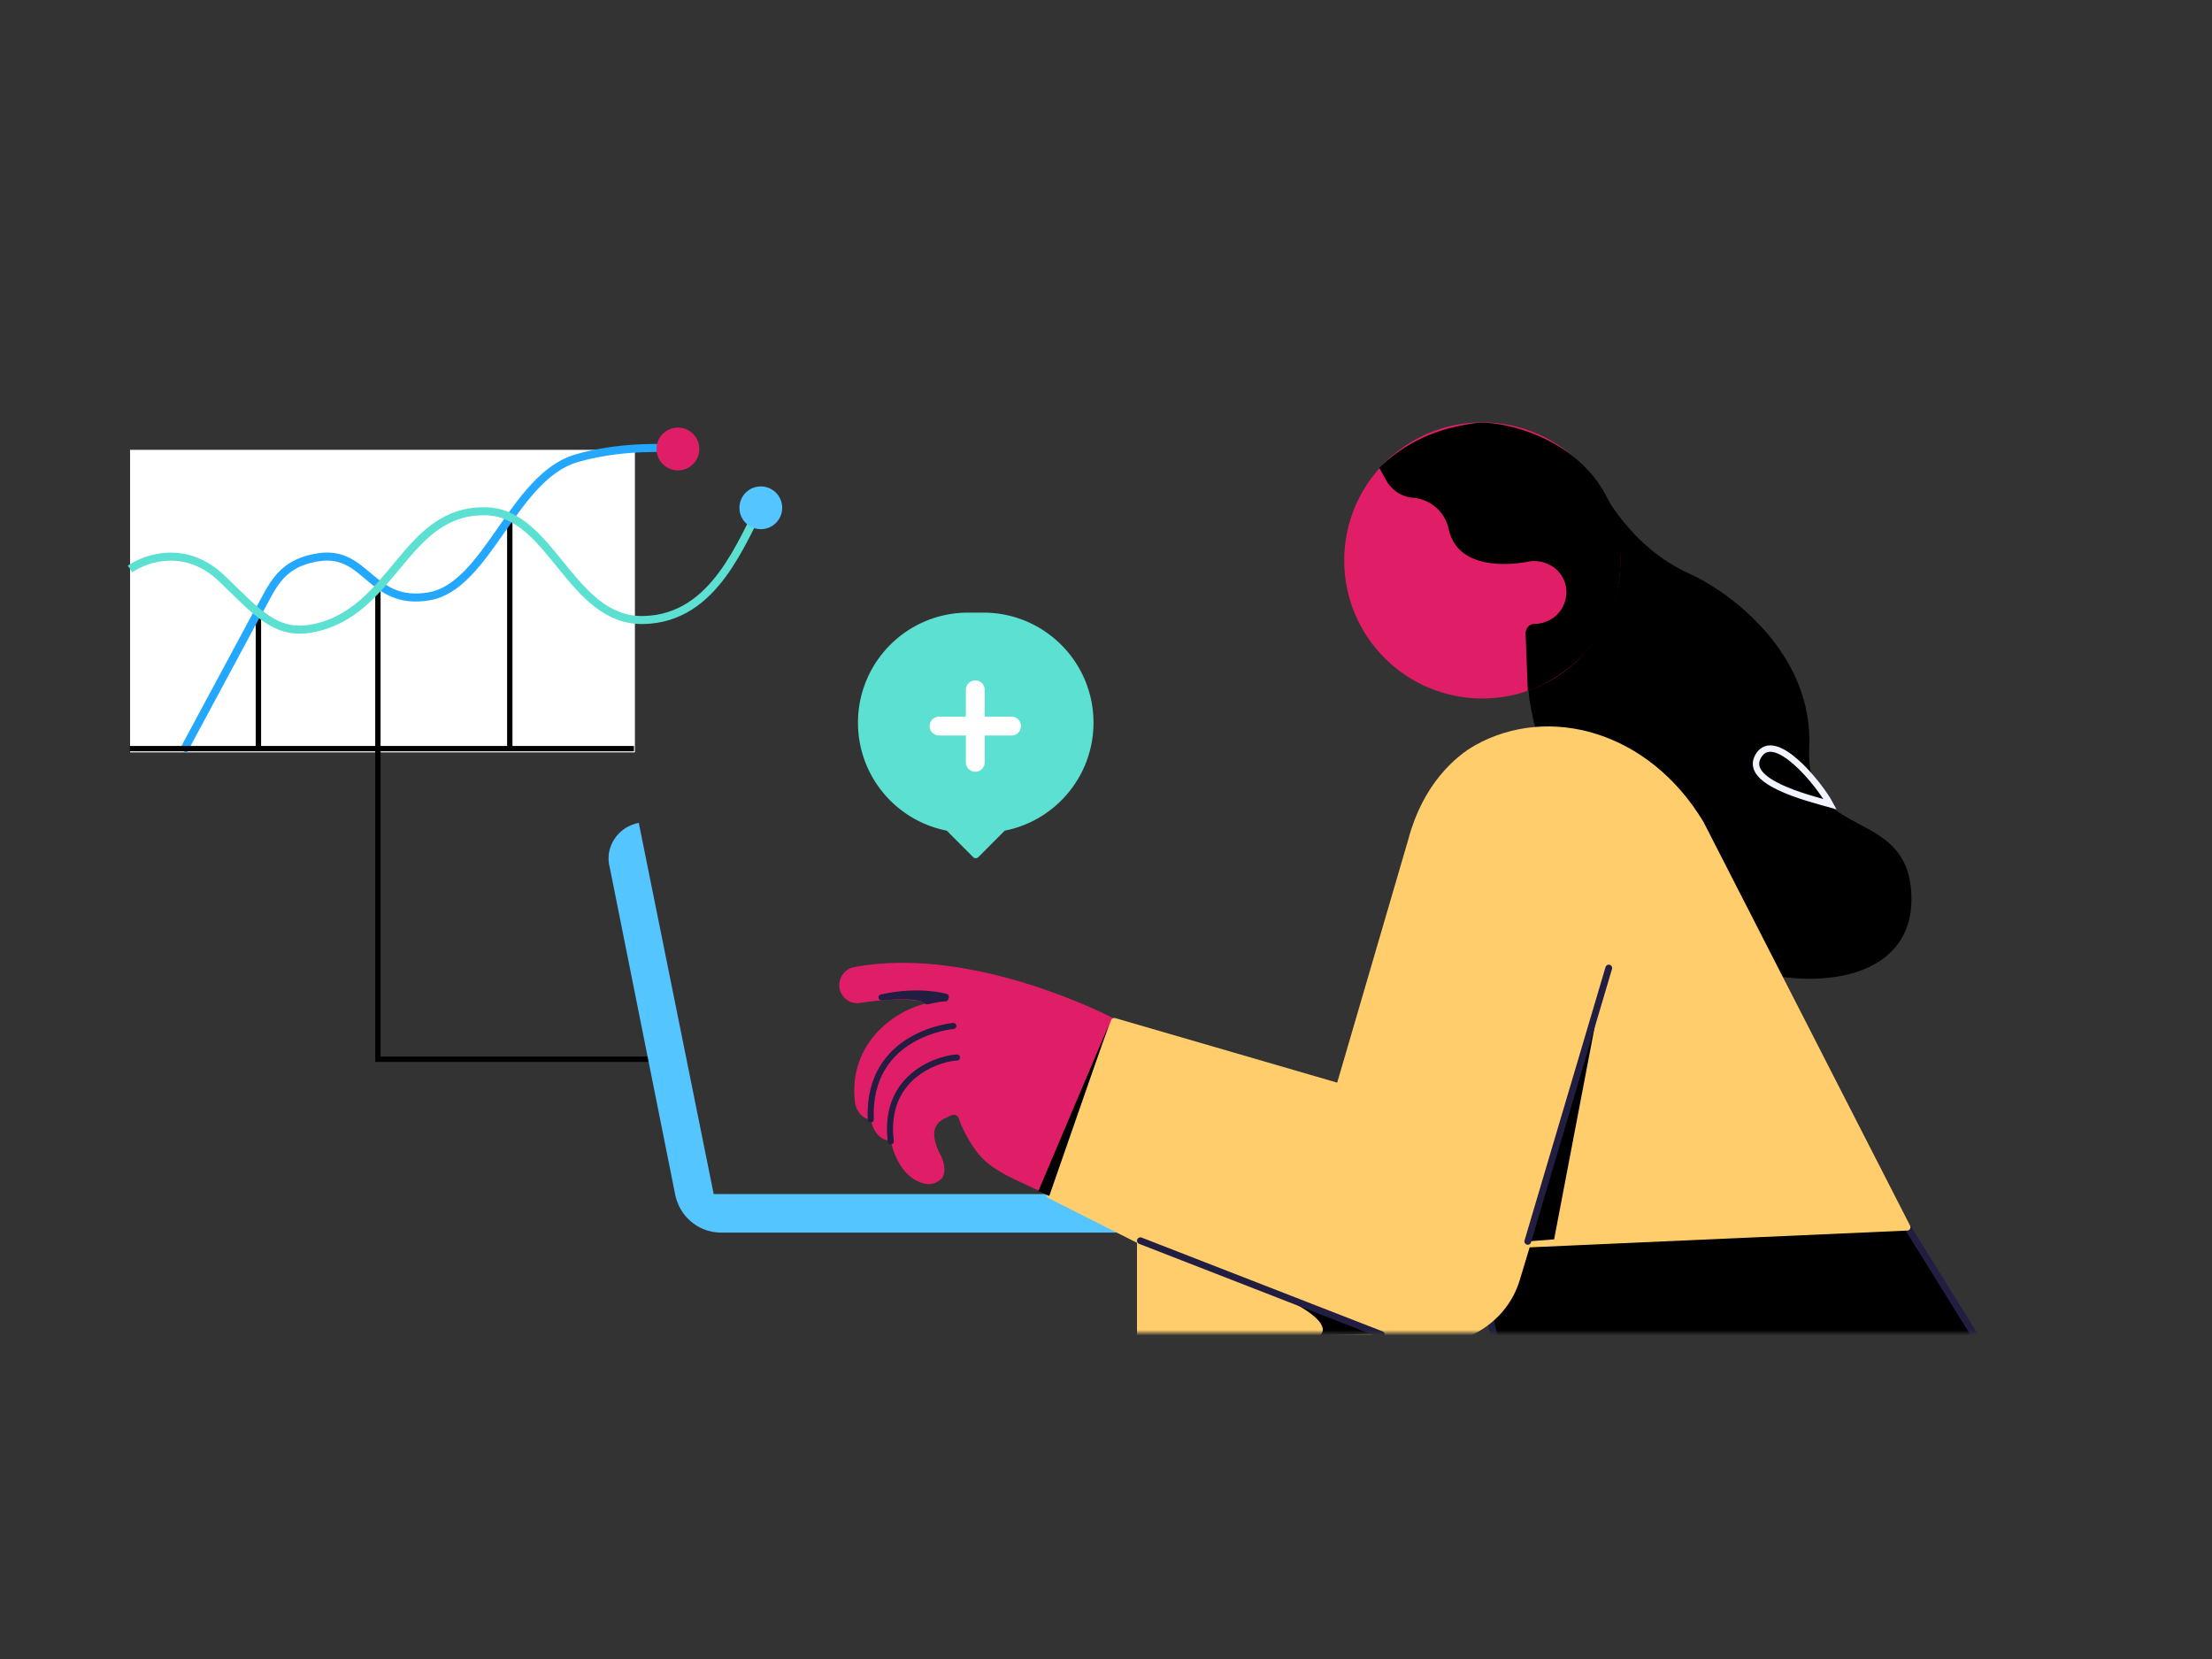 <svg viewBox="0 0 400 300" fill="none" xmlns="http://www.w3.org/2000/svg"><rect x="0" y="0" width="400" height="300" fill="#333333" stroke="none"/><mask id="a" style="mask-type:alpha" maskUnits="userSpaceOnUse" x="0" y="58" width="400" height="184"><path fill="#F1F3FF" d="M.334 58.696h399.333V241H.334z"/></mask><g mask="url(#a)"><path fill="#fff" d="M23.52 81.348h91.291v54.706H23.52z"/><path stroke="#000" stroke-width=".967" d="M92.185 93.279v42.552M46.732 110.687v25.144M68.336 106.442v85.104h49.278"/><path d="m33.132 135.831 13.297-24.737c2.66-4.276 3.627-9.141 11.122-10.32 8.826-1.39 9.392 8.839 19.992 7.072 10.599-1.766 15.212-21.585 26.669-24.96 5.804-1.71 12.815-2.18 18.805-1.71" stroke="#24A8FF" stroke-width="1.451"/><path d="M23.52 102.889c3.135-2.166 10.298-4.34 16.583 1.709 6.326 6.088 9.711 10.25 16.241 9.061 14.988-2.731 16.68-21.632 31.627-21.199 11.796.342 15.275 19.919 28.379 19.66 13.104-.259 17.722-14.531 21.711-21.37" stroke="#5CE0D2" stroke-width="1.451"/><circle r="3.868" transform="matrix(-1 0 0 1 122.589 81.19)" fill="#E01E67"/><circle r="3.868" transform="matrix(-1 0 0 1 137.578 91.828)" fill="#55C5FF"/><path d="M23.483 135.379h91.153" stroke="#000" stroke-width=".967"/><path fill-rule="evenodd" clip-rule="evenodd" d="M175.048 110.783c-10.99 0-19.899 8.909-19.899 19.898 0 9.674 6.903 17.735 16.052 19.527l4.78 4.793a.655.655 0 0 0 .928 0l4.78-4.793c9.148-1.793 16.05-9.854 16.05-19.527 0-10.989-8.909-19.898-19.898-19.898h-2.793Z" fill="#5CE0D2"/><path d="M176.363 124.747v13.105M169.811 131.299h13.105" stroke="#fff" stroke-width="3.416" stroke-linecap="round" stroke-linejoin="round"/><path d="M289.639 88.385s4.995 10.528 15.927 15.387c7.154 3.239 22.405 14.307 21.596 31.448-.81 17.411 18.489 10.123 18.489 27.399 0 22.81-43.055 16.871-57.496-6.614-10.798-17.411-11.743-31.043-11.743-31.043s18.491-19.031 13.227-36.577Z" fill="#000"/><path d="M330.952 145.436c-1.929-3.617-10.126-13.743-13.02-8.68-2.631 4.605 8.68 7.474 13.02 8.68Z" stroke="#F1F3FF" stroke-width="1.157"/><path d="M268.044 126.312c-13.79 0-24.969-11.179-24.969-24.969 0-13.79 11.179-24.97 24.969-24.97 13.79 0 24.97 11.18 24.97 24.97s-11.18 24.969-24.97 24.969Z" fill="#E01E67"/><path d="M266.831 76.508c4.724-.675 25.238 3.375 26.183 23.08.945 19.706-16.735 25.374-16.735 25.374l-.405-10.393c0-.944.674-1.754 1.619-1.754 2.564 0 5.129-1.755 5.669-4.724.405-1.89-.404-4.049-1.889-5.264a6.233 6.233 0 0 0-4.455-1.349c-.675.135-12.957 2.834-14.847-5.804-.675-3.105-3.239-5.399-6.478-5.669-1.89-.135-3.644-1.215-4.724-2.97l-1.35-2.429c6.074-5.938 12.688-7.423 17.412-8.098Z" fill="#000"/><path d="m344.863 221.796 15.988 25.753h-89.339l-5.005-22.213 78.356-3.54Z" fill="#000" stroke="#211E42" stroke-width="1.22" stroke-miterlimit="10" stroke-linecap="round" stroke-linejoin="round"/><path d="m289.331 169.315-11.839 55.532-4.638.123 16.477-55.655Z" fill="#000"/><path d="m115.511 148.804 13.548 67.127h83.115v1.709a5.21 5.21 0 0 1-5.248 5.248h-76.525c-4.028 0-7.445-2.808-8.299-6.835l-11.839-59.194c-.976-3.661 1.464-7.323 5.248-8.055Z" fill="#55C5FF"/><path d="M229.281 233.269s8.055 5.492 6.469 7.933h12.693l-19.162-7.933Z" fill="#000"/><path d="M176.313 182.252s-1.953-.122-3.905.244l3.905-.244Z" fill="#fff"/><path d="M176.313 182.252s-1.953-.122-3.905.244" stroke="#211E42" stroke-width="1.22" stroke-miterlimit="10" stroke-linecap="round" stroke-linejoin="round"/><path d="M201.489 184.21s-25.253-13.396-46.994-9.333c-1.866.329-3.075 2.195-2.635 4.062.439 1.647 2.086 2.745 3.733 2.416 8.345-1.318 12.407 0 12.407 0-5.599.988-14.713 6.917-13.395 18.007.219 1.537 1.428 3.075 2.855 3.075 0 0 .549 3.733 3.623 3.843 0 0 1.098 6.695 6.259 7.793 1.098.22 2.306-.22 3.074-1.098 1.098-1.976-.599-4.594-.599-4.594-2.416-5.27.709-5.945 2.246-6.713.549-.22 1.098 0 1.318.549.439 1.427 1.427 3.485 2.964 5.681s3.626 3.626 6.528 5.077l6.758 3.187 11.858-31.952Z" fill="#E01E67"/><path d="m189.884 216.118 11.606-31.43 40.731 11.844 13.058-44.67c2.563-9.641 8.3-14.646 11.839-16.598 12.937-7.201 30.635-2.563 40.399 13.669l37.346 72.985-68.713 3.052-1.953 6.468c-2.93 9.398-14.036 13.792-24.41 9.886h-43.571v-16.965l-16.332-8.241Z" fill="#FFCD6C" stroke="#FFCD6C" stroke-width="1.22" stroke-miterlimit="10" stroke-linecap="round" stroke-linejoin="round"/><path d="M157.46 202.436c-.659-15.591 14.933-16.909 14.933-16.909" stroke="#211E42" stroke-width="1.098" stroke-miterlimit="10" stroke-linecap="round"/><path d="M173.052 191.237c-2.196 0-13.506 2.635-11.969 15.152" stroke="#211E42" stroke-width="1.098" stroke-miterlimit="10" stroke-linecap="round"/><path d="M170.967 180.521c-1.647.11-3.294.549-3.294.549l3.294-.549Z" fill="#fff"/><path d="M170.967 180.521c-1.647.11-3.294.549-3.294.549" stroke="#211E42" stroke-width="1.098" stroke-miterlimit="10" stroke-linecap="round" stroke-linejoin="round"/><path d="M171.045 180.254s-4.721-1.427-11.638.11c0 0 5.819-.659 8.015.439l3.623-.549Z" fill="#000" stroke="#211E42" stroke-width="1.098" stroke-miterlimit="10" stroke-linecap="round" stroke-linejoin="round"/><path d="m200.517 185.307-12.753 30.086 1.976.878 10.777-30.964ZM289.331 180.666l-8.299 43.449-4.76.366 13.059-43.815ZM221.104 230.217s21.237 7.079 17.698 11.229l9.52-.244-27.218-10.985Z" fill="#000"/><path d="m206.217 224.359 43.57 16.965M276.271 224.482l14.646-49.43" stroke="#211E42" stroke-width="1.22" stroke-miterlimit="10" stroke-linecap="round" stroke-linejoin="round"/></g></svg>